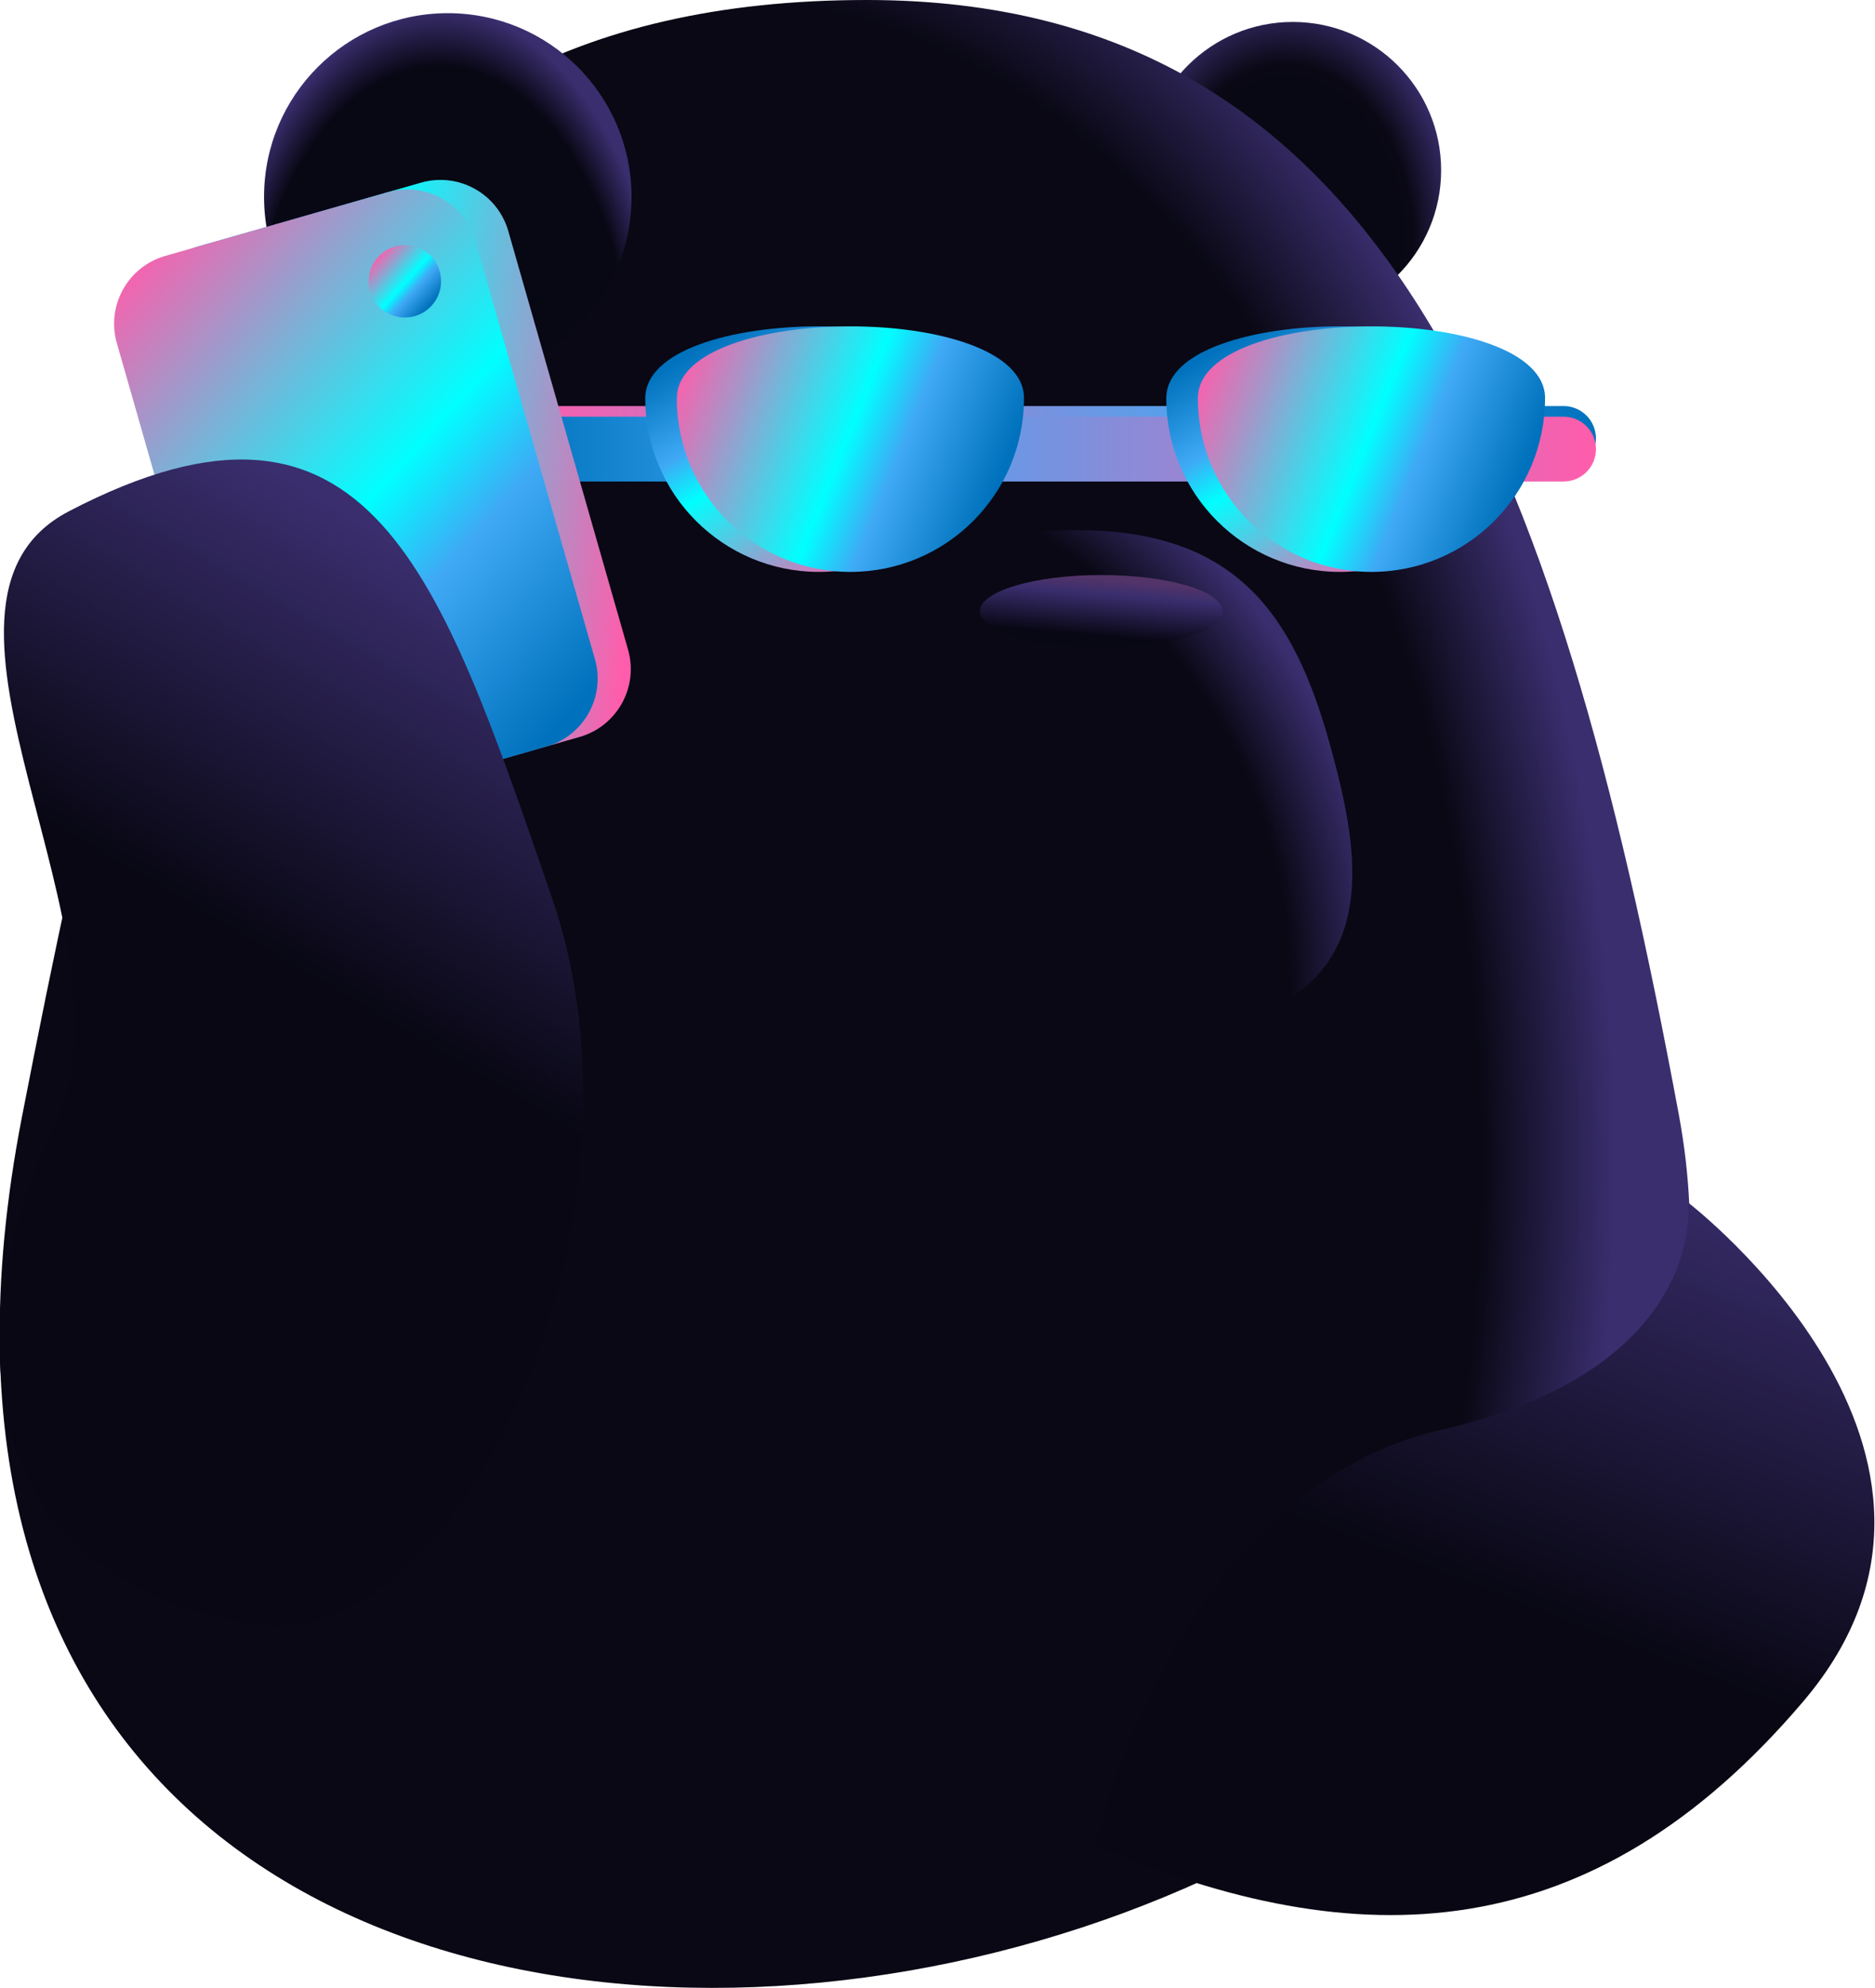 <svg width="317" height="336" viewBox="0 0 317 336" fill="none" xmlns="http://www.w3.org/2000/svg">
<g clip-path="url(#clip0_12634_678)">
<path d="M218.568 53.849C232.415 53.849 243.648 42.626 243.648 28.779C243.648 14.931 232.415 3.708 218.568 3.708C204.721 3.708 193.488 14.931 193.488 28.779C193.488 42.626 204.721 53.849 218.568 53.849Z" fill="url(#paint0_radial_12634_678)"/>
<path d="M283.835 188.409C314.452 353.406 -40.224 414.503 3.722 188.727C25.114 78.821 45.482 0 146.577 0C233.755 0 263.01 76.226 283.835 188.409Z" fill="url(#paint1_radial_12634_678)"/>
<path d="M185.188 311.913C229.681 331.019 269.234 329.548 304.891 287.558C340.547 245.578 285.407 203.27 285.407 203.27C285.407 203.27 288.877 231.342 243.657 241.671C198.428 251.999 185.188 311.913 185.188 311.913Z" fill="url(#paint2_linear_12634_678)"/>
<path d="M75.705 64.317C92.862 64.317 106.769 50.42 106.769 33.272C106.769 16.124 92.862 2.227 75.705 2.227C58.547 2.227 44.641 16.124 44.641 33.272C44.641 50.42 58.547 64.317 75.705 64.317Z" fill="url(#paint3_radial_12634_678)"/>
<path d="M224.76 125.534C231.888 150.952 234.711 176.262 182.036 176.262C118.189 176.262 128.994 151.618 137.572 125.583C144.481 104.658 150.575 89.607 182.036 89.607C209.174 89.607 218.746 104.091 224.76 125.524V125.534Z" fill="url(#paint4_radial_12634_678)"/>
<path d="M186.193 109.448C197.525 109.448 206.71 106.705 206.71 103.315C206.71 99.925 197.525 97.191 186.193 97.191C174.861 97.191 165.676 99.935 165.676 103.315C165.676 106.695 174.861 109.448 186.193 109.448Z" fill="url(#paint5_linear_12634_678)"/>
<path d="M264.345 68.631H90.188C87.163 68.631 84.711 71.083 84.711 74.108C84.711 77.133 87.163 79.586 90.188 79.586H264.345C267.37 79.586 269.822 77.133 269.822 74.108C269.822 71.083 267.37 68.631 264.345 68.631Z" fill="url(#paint6_linear_12634_678)"/>
<path d="M264.345 70.431H90.188C87.163 70.431 84.711 72.883 84.711 75.908C84.711 78.933 87.163 81.385 90.188 81.385H264.345C267.37 81.385 269.822 78.933 269.822 75.908C269.822 72.883 267.37 70.431 264.345 70.431Z" fill="url(#paint7_linear_12634_678)"/>
<path d="M167.782 67.32C167.782 83.533 154.641 96.665 138.438 96.665C122.235 96.665 109.094 83.523 109.094 67.32C109.094 51.116 167.792 51.106 167.792 67.32H167.782Z" fill="url(#paint8_linear_12634_678)"/>
<path d="M173.118 67.32C173.118 83.533 159.977 96.665 143.774 96.665C127.571 96.665 114.43 83.523 114.43 67.32C114.43 51.116 173.128 51.106 173.128 67.32H173.118Z" fill="url(#paint9_linear_12634_678)"/>
<path d="M255.872 67.32C255.872 83.533 242.731 96.665 226.528 96.665C210.325 96.665 197.184 83.523 197.184 67.32C197.184 51.116 255.882 51.106 255.882 67.32H255.872Z" fill="url(#paint10_linear_12634_678)"/>
<path d="M261.212 67.32C261.212 83.533 248.071 96.665 231.868 96.665C215.665 96.665 202.523 83.523 202.523 67.32C202.523 51.116 261.222 51.106 261.222 67.32H261.212Z" fill="url(#paint11_linear_12634_678)"/>
<path d="M71.187 30.872L33.542 41.646C27.209 43.458 23.544 50.062 25.356 56.396L45.603 127.148C47.416 133.482 54.02 137.147 60.353 135.335L97.998 124.561C104.331 122.749 107.996 116.144 106.184 109.811L85.937 39.059C84.124 32.725 77.52 29.06 71.187 30.872Z" fill="url(#paint12_linear_12634_678)"/>
<path d="M65.585 32.482L27.941 43.255C21.607 45.068 17.942 51.672 19.755 58.006L40.002 128.757C41.814 135.091 48.418 138.757 54.752 136.944L92.396 126.171C98.73 124.358 102.395 117.754 100.582 111.42L80.335 40.668C78.523 34.334 71.919 30.669 65.585 32.482Z" fill="url(#paint13_linear_12634_678)"/>
<path d="M68.448 53.67C71.829 53.67 74.571 50.928 74.571 47.546C74.571 44.164 71.829 41.423 68.448 41.423C65.066 41.423 62.324 44.164 62.324 47.546C62.324 50.928 65.066 53.67 68.448 53.67Z" fill="url(#paint14_linear_12634_678)"/>
<path d="M11.637 86.426C-18.493 102.113 24.659 158.527 9.271 190.198C-6.117 221.87 -6.962 265.639 41.935 274.487C77.632 280.948 112.095 206.054 93.278 151.628C74.461 97.202 62.651 59.864 11.627 86.426H11.637Z" fill="url(#paint15_linear_12634_678)"/>
</g>
<defs>
<radialGradient id="paint0_radial_12634_678" cx="0" cy="0" r="1" gradientUnits="userSpaceOnUse" gradientTransform="translate(217.476 41.072) scale(29.633 41.761)">
<stop offset="0.64" stop-color="#080814"/>
<stop offset="0.72" stop-color="#090814"/>
<stop offset="1" stop-color="#3A2E6E"/>
</radialGradient>
<radialGradient id="paint1_radial_12634_678" cx="0" cy="0" r="1" gradientUnits="userSpaceOnUse" gradientTransform="translate(121.787 196.735) scale(151.791 233.649)">
<stop stop-color="#090814"/>
<stop offset="0.85" stop-color="#090814"/>
<stop offset="1" stop-color="#3A2E6E"/>
</radialGradient>
<linearGradient id="paint2_linear_12634_678" x1="237.624" y1="321.546" x2="287.399" y2="194.115" gradientUnits="userSpaceOnUse">
<stop offset="0.39" stop-color="#080713"/>
<stop offset="1" stop-color="#3A2E6E"/>
</linearGradient>
<radialGradient id="paint3_radial_12634_678" cx="0" cy="0" r="1" gradientUnits="userSpaceOnUse" gradientTransform="translate(74.246 66.428) scale(38.42 64.904)">
<stop offset="0.85" stop-color="#080714"/>
<stop offset="1" stop-color="#3A2E6E"/>
</radialGradient>
<radialGradient id="paint4_radial_12634_678" cx="0" cy="0" r="1" gradientUnits="userSpaceOnUse" gradientTransform="translate(128.795 166.379) scale(104.683 104.637)">
<stop offset="0.85" stop-color="#090814"/>
<stop offset="1" stop-color="#3A2E6E"/>
</radialGradient>
<linearGradient id="paint5_linear_12634_678" x1="185.825" y1="107.51" x2="186.68" y2="97.867" gradientUnits="userSpaceOnUse">
<stop stop-color="#080714"/>
<stop offset="0.74" stop-color="#3A2E6E"/>
<stop offset="1" stop-color="#533468"/>
</linearGradient>
<linearGradient id="paint6_linear_12634_678" x1="84.711" y1="74.108" x2="269.822" y2="74.108" gradientUnits="userSpaceOnUse">
<stop stop-color="#FF5DAB"/>
<stop offset="0.7" stop-color="#3FA9F5"/>
<stop offset="1" stop-color="#0071BC"/>
</linearGradient>
<linearGradient id="paint7_linear_12634_678" x1="84.711" y1="75.908" x2="269.822" y2="75.908" gradientUnits="userSpaceOnUse">
<stop stop-color="#0071BC"/>
<stop offset="0.3" stop-color="#3FA9F5"/>
<stop offset="1" stop-color="#FF5DAB"/>
</linearGradient>
<linearGradient id="paint8_linear_12634_678" x1="152.285" y1="94.378" x2="128.307" y2="52.856" gradientUnits="userSpaceOnUse">
<stop stop-color="#FF5DAB"/>
<stop offset="0.54" stop-color="#00FFFF"/>
<stop offset="0.7" stop-color="#3FA9F5"/>
<stop offset="1" stop-color="#0071BC"/>
</linearGradient>
<linearGradient id="paint9_linear_12634_678" x1="114.45" y1="62.757" x2="167.642" y2="84.098" gradientUnits="userSpaceOnUse">
<stop stop-color="#FF5DAB"/>
<stop offset="0.54" stop-color="#00FFFF"/>
<stop offset="0.7" stop-color="#3FA9F5"/>
<stop offset="1" stop-color="#0071BC"/>
</linearGradient>
<linearGradient id="paint10_linear_12634_678" x1="240.375" y1="94.378" x2="216.397" y2="52.856" gradientUnits="userSpaceOnUse">
<stop stop-color="#FF5DAB"/>
<stop offset="0.54" stop-color="#00FFFF"/>
<stop offset="0.7" stop-color="#3FA9F5"/>
<stop offset="1" stop-color="#0071BC"/>
</linearGradient>
<linearGradient id="paint11_linear_12634_678" x1="202.553" y1="62.757" x2="255.745" y2="84.098" gradientUnits="userSpaceOnUse">
<stop stop-color="#FF5DAB"/>
<stop offset="0.54" stop-color="#00FFFF"/>
<stop offset="0.7" stop-color="#3FA9F5"/>
<stop offset="1" stop-color="#0071BC"/>
</linearGradient>
<linearGradient id="paint12_linear_12634_678" x1="20.365" y1="78.411" x2="107.892" y2="87.452" gradientUnits="userSpaceOnUse">
<stop stop-color="#0071BC"/>
<stop offset="0.3" stop-color="#3FA9F5"/>
<stop offset="0.46" stop-color="#00FFFF"/>
<stop offset="1" stop-color="#FF5DAB"/>
</linearGradient>
<linearGradient id="paint13_linear_12634_678" x1="18.223" y1="47.236" x2="98.132" y2="118.633" gradientUnits="userSpaceOnUse">
<stop stop-color="#FF5DAB"/>
<stop offset="0.54" stop-color="#00FFFF"/>
<stop offset="0.7" stop-color="#3FA9F5"/>
<stop offset="1" stop-color="#0071BC"/>
</linearGradient>
<linearGradient id="paint14_linear_12634_678" x1="63.645" y1="43.251" x2="72.791" y2="51.438" gradientUnits="userSpaceOnUse">
<stop stop-color="#FF5DAB"/>
<stop offset="0.54" stop-color="#00FFFF"/>
<stop offset="0.7" stop-color="#3FA9F5"/>
<stop offset="1" stop-color="#0071BC"/>
</linearGradient>
<linearGradient id="paint15_linear_12634_678" x1="24.565" y1="201.854" x2="83.706" y2="101.371" gradientUnits="userSpaceOnUse">
<stop offset="0.39" stop-color="#080713"/>
<stop offset="1" stop-color="#3A2E6E"/>
</linearGradient>
<clipPath id="clip0_12634_678">
<rect width="317" height="336" fill="white"/>
</clipPath>
</defs>
</svg>
